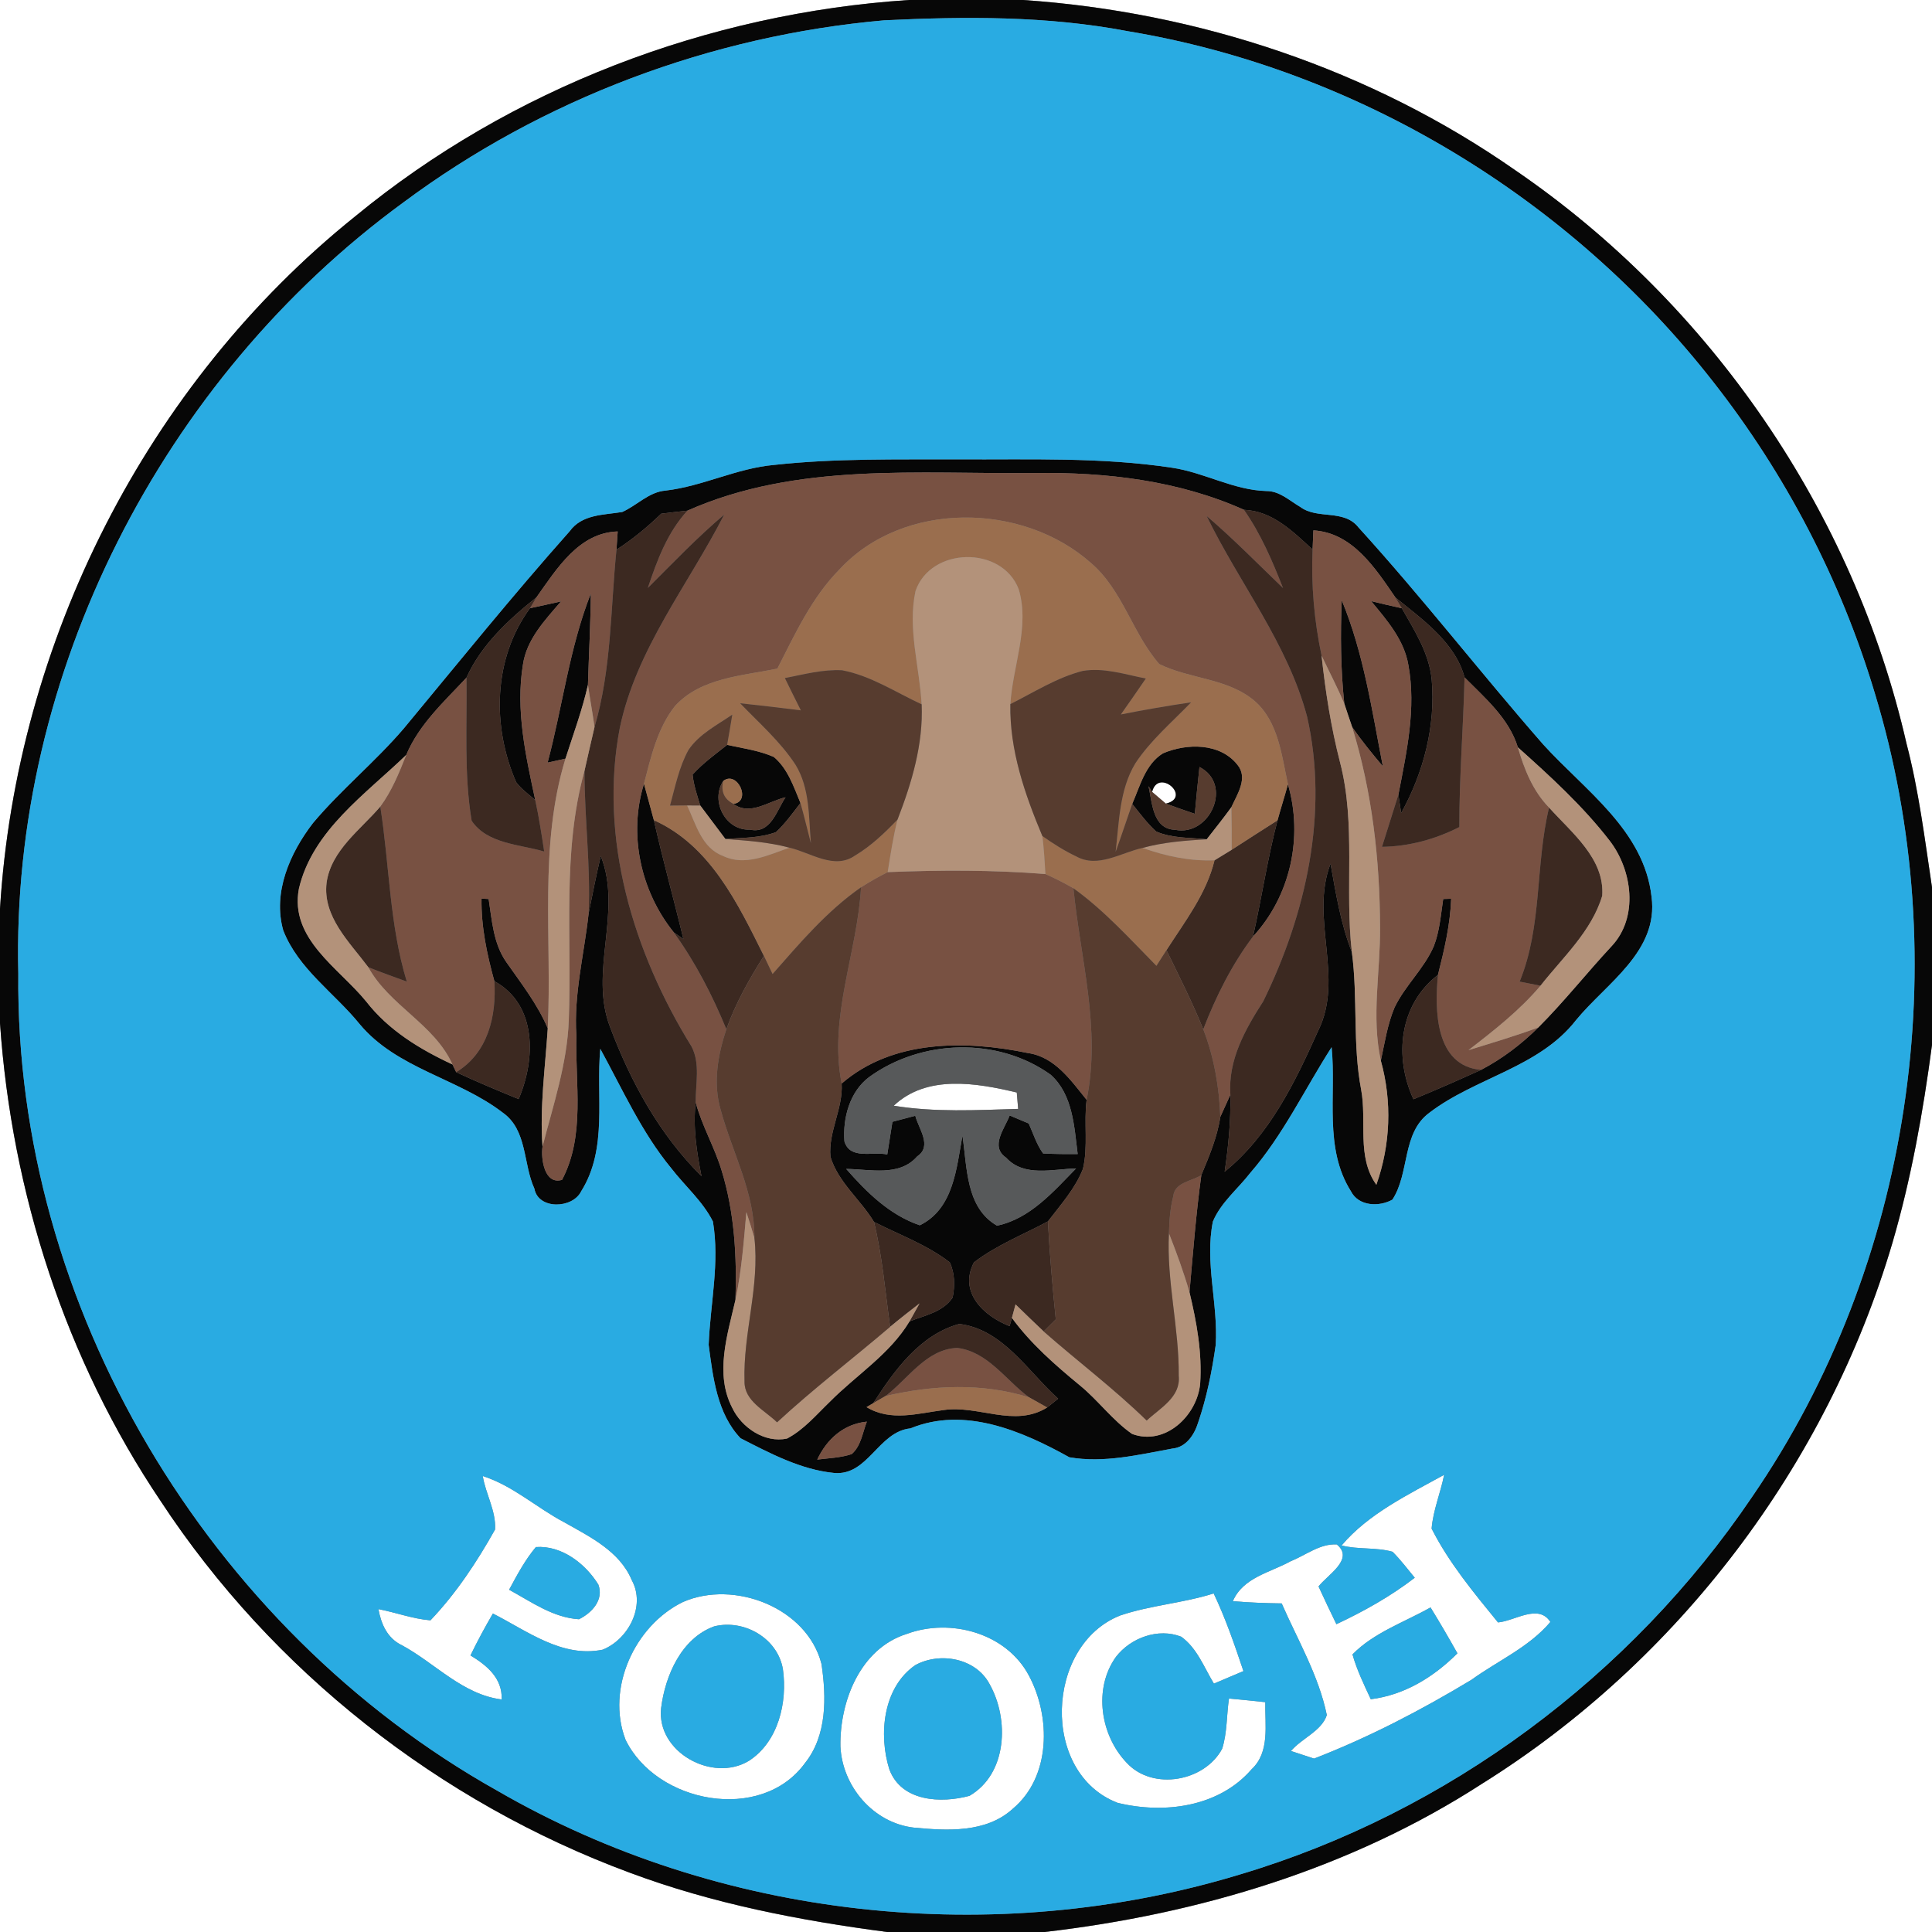 <?xml version="1.0" encoding="UTF-8" ?>
<!DOCTYPE svg PUBLIC "-//W3C//DTD SVG 1.1//EN" "http://www.w3.org/Graphics/SVG/1.1/DTD/svg11.dtd">
<svg width="250pt" height="250pt" viewBox="0 0 250 250" version="1.1" xmlns="http://www.w3.org/2000/svg">
<rect x="0" y="0" width="250" height="250" fill="#808080" stroke="none"/>
<g id="#ffffffff">
<path fill="#ffffff" opacity="1.00" d=" M 0.00 0.00 L 117.61 0.00 C 91.61 1.71 66.12 11.41 45.97 27.99 C 18.96 49.67 2.11 83.09 0.00 117.59 L 0.00 0.00 Z" />
<path fill="#ffffff" opacity="1.00" d=" M 132.41 0.00 L 250.00 0.00 L 250.00 114.81 C 249.06 108.58 248.30 102.31 246.70 96.21 C 239.88 66.31 221.35 39.30 196.05 22.01 C 177.39 8.98 155.06 1.55 132.41 0.00 Z" />
<path fill="#ffffff" opacity="1.00" d=" M 149.08 102.47 C 149.88 99.30 154.30 103.17 150.86 103.99 C 150.41 103.61 149.53 102.85 149.08 102.47 Z" />
<path fill="#ffffff" opacity="1.00" d=" M 0.00 132.40 C 1.51 154.32 8.49 175.97 20.79 194.24 C 35.21 216.20 56.88 233.22 81.50 242.33 C 92.20 246.33 103.48 248.51 114.79 250.00 L 0.00 250.00 L 0.00 132.40 Z" />
<path fill="#ffffff" opacity="1.00" d=" M 244.86 160.89 C 247.32 152.49 248.85 143.88 250.00 135.22 L 250.00 250.00 L 135.17 250.00 C 155.11 247.69 174.84 241.78 191.78 230.81 C 217.16 214.96 236.39 189.59 244.86 160.89 Z" />
<path fill="#ffffff" opacity="1.00" d=" M 115.65 143.08 C 119.94 139.02 126.36 140.13 131.57 141.37 C 131.61 141.90 131.70 142.96 131.75 143.49 C 126.38 143.65 120.98 143.95 115.65 143.08 Z" />
<path fill="#ffffff" opacity="1.00" d=" M 173.60 199.98 C 177.08 195.87 182.21 193.41 186.87 190.84 C 186.41 193.17 185.45 195.41 185.25 197.80 C 187.49 202.23 190.71 206.10 193.84 209.94 C 196.00 209.77 199.07 207.46 200.62 209.88 C 197.85 213.16 193.81 214.90 190.40 217.37 C 183.90 221.29 177.12 224.82 170.04 227.56 C 169.30 227.32 167.80 226.83 167.05 226.58 C 168.43 224.94 171.03 223.99 171.69 221.93 C 170.64 216.82 167.93 212.23 165.85 207.48 C 163.74 207.45 161.63 207.38 159.53 207.19 C 160.86 204.11 164.34 203.50 167.00 202.03 C 168.95 201.25 170.81 199.72 172.98 199.85 C 175.32 201.76 171.73 203.81 170.62 205.29 C 171.37 206.92 172.14 208.55 172.93 210.17 C 176.49 208.50 179.94 206.57 183.07 204.16 C 182.13 203.02 181.24 201.84 180.20 200.80 C 178.06 200.19 175.76 200.54 173.60 199.98 M 175.01 214.08 C 175.58 216.09 176.49 217.98 177.38 219.88 C 181.76 219.33 185.51 217.01 188.59 213.94 C 187.47 211.94 186.31 209.95 185.11 208.00 C 181.70 209.93 177.79 211.24 175.01 214.08 Z" />
<path fill="#ffffff" opacity="1.00" d=" M 62.47 191.00 C 66.38 192.25 69.43 195.10 73.01 196.98 C 76.34 198.87 80.19 200.72 81.75 204.47 C 83.59 207.81 81.31 212.14 77.98 213.47 C 72.72 214.55 68.20 211.03 63.78 208.79 C 62.75 210.56 61.77 212.37 60.88 214.21 C 63.03 215.52 65.01 217.15 64.92 219.91 C 59.87 219.28 56.33 215.24 52.04 212.91 C 50.14 212.02 49.32 210.18 48.97 208.22 C 51.22 208.65 53.40 209.48 55.70 209.67 C 59.02 206.19 61.72 202.10 64.06 197.92 C 64.21 195.54 62.84 193.32 62.47 191.00 M 69.34 200.19 C 67.94 201.86 66.91 203.80 65.88 205.71 C 68.74 207.28 71.57 209.32 74.92 209.53 C 76.58 208.71 78.16 207.03 77.43 205.05 C 75.76 202.33 72.67 199.95 69.34 200.19 Z" />
<path fill="#ffffff" opacity="1.00" d=" M 144.96 209.04 C 148.89 207.71 153.09 207.45 157.05 206.19 C 158.59 209.43 159.76 212.83 160.90 216.24 C 159.62 216.78 158.35 217.32 157.08 217.86 C 155.80 215.76 154.91 213.27 152.85 211.79 C 149.88 210.62 146.32 211.92 144.41 214.39 C 141.45 218.51 142.39 224.58 145.82 228.13 C 149.19 231.75 155.89 230.53 158.15 226.28 C 158.81 224.18 158.71 221.94 159.03 219.79 C 160.60 219.93 162.17 220.09 163.73 220.26 C 163.66 223.20 164.36 226.70 161.95 228.95 C 157.71 233.85 150.62 234.75 144.63 233.29 C 134.62 229.47 135.26 212.86 144.96 209.04 Z" />
<path fill="#ffffff" opacity="1.00" d=" M 88.37 207.30 C 94.99 204.40 104.43 208.02 106.30 215.31 C 106.94 219.61 107.03 224.56 104.16 228.15 C 98.49 235.94 84.92 233.34 80.94 225.11 C 78.41 218.49 82.11 210.35 88.37 207.30 M 92.42 210.45 C 88.18 211.98 86.08 216.81 85.55 221.01 C 84.91 226.72 92.20 230.71 96.91 227.85 C 100.72 225.39 101.91 220.27 101.31 216.01 C 100.64 211.98 96.28 209.49 92.42 210.45 Z" />
<path fill="#ffffff" opacity="1.00" d=" M 117.36 211.42 C 123.00 209.34 130.23 211.32 133.14 216.82 C 135.99 222.16 136.00 229.90 131.07 234.04 C 127.61 237.21 122.55 236.90 118.22 236.49 C 113.00 235.87 108.99 231.16 108.75 225.98 C 108.65 220.15 111.32 213.30 117.36 211.42 M 118.45 215.46 C 114.25 218.34 113.66 224.47 115.09 228.98 C 116.66 233.15 121.78 233.37 125.45 232.38 C 130.36 229.52 130.60 222.46 128.06 217.94 C 126.29 214.56 121.64 213.72 118.45 215.46 Z" />
</g>
<g id="#070707ff">
<path fill="#070707" opacity="1.00" d=" M 117.61 0.00 L 132.41 0.00 C 155.06 1.55 177.39 8.98 196.05 22.01 C 221.35 39.30 239.88 66.31 246.70 96.21 C 248.30 102.31 249.06 108.58 250.00 114.81 L 250.00 135.22 C 248.85 143.88 247.32 152.49 244.86 160.89 C 236.39 189.59 217.16 214.96 191.78 230.81 C 174.84 241.78 155.11 247.69 135.17 250.00 L 114.79 250.00 C 103.48 248.51 92.20 246.33 81.50 242.33 C 56.88 233.22 35.21 216.20 20.79 194.24 C 8.49 175.97 1.51 154.32 0.00 132.40 L 0.00 117.59 C 2.11 83.09 18.96 49.67 45.97 27.99 C 66.12 11.41 91.61 1.71 117.61 0.00 M 114.41 2.63 C 92.03 4.60 70.23 12.78 52.19 26.20 C 20.98 49.01 1.40 87.22 2.37 125.99 C 1.93 169.01 26.95 210.75 64.34 231.71 C 93.07 248.35 128.72 252.19 160.43 242.56 C 187.30 234.56 211.05 216.88 226.73 193.68 C 247.34 163.69 253.17 124.31 242.56 89.57 C 238.19 75.03 231.05 61.34 221.68 49.40 C 203.14 25.65 175.65 8.96 145.89 4.03 C 135.52 2.05 124.91 2.12 114.41 2.63 Z" />
<path fill="#070707" opacity="1.00" d=" M 86.13 63.48 C 90.94 62.92 95.34 60.58 100.18 60.16 C 108.09 59.29 116.06 59.47 124.00 59.44 C 133.22 59.49 142.49 59.14 151.64 60.52 C 155.82 61.13 159.59 63.42 163.87 63.54 C 165.59 63.53 166.86 64.79 168.26 65.60 C 170.48 67.26 173.90 65.84 175.78 68.24 C 184.05 77.33 191.59 87.07 199.68 96.32 C 205.06 102.26 212.74 107.42 213.71 116.04 C 214.65 123.11 207.86 127.23 203.95 131.99 C 199.17 138.15 190.93 139.42 184.96 143.99 C 181.38 146.62 182.44 151.75 180.18 155.23 C 178.46 156.20 175.80 156.10 174.81 154.15 C 171.28 148.56 172.93 141.72 172.31 135.51 C 168.82 140.95 166.04 146.88 161.77 151.79 C 160.16 153.87 157.99 155.59 156.95 158.06 C 155.87 163.38 157.65 168.72 157.31 174.06 C 156.83 177.47 156.14 180.87 155.02 184.14 C 154.54 185.66 153.48 187.28 151.73 187.44 C 147.35 188.24 142.84 189.35 138.37 188.57 C 132.24 185.16 124.79 181.96 117.82 184.83 C 113.65 185.25 112.33 191.00 107.93 190.60 C 103.62 190.18 99.63 188.05 95.83 186.11 C 92.79 182.94 92.25 178.19 91.70 174.02 C 91.91 168.71 93.15 163.38 92.25 158.06 C 90.92 155.42 88.63 153.47 86.85 151.16 C 83.02 146.51 80.55 140.97 77.68 135.72 C 77.10 141.86 78.68 148.63 75.20 154.16 C 74.09 156.42 69.64 156.55 69.15 153.81 C 67.67 150.58 68.25 146.22 65.05 143.97 C 59.27 139.53 51.34 138.29 46.54 132.52 C 43.26 128.47 38.60 125.39 36.65 120.39 C 35.26 115.46 37.53 110.36 40.50 106.50 C 44.15 102.16 48.58 98.56 52.26 94.25 C 59.35 85.70 66.33 77.05 73.71 68.75 C 75.31 66.53 78.11 66.65 80.52 66.25 C 82.43 65.40 83.95 63.66 86.13 63.48 M 88.95 66.08 C 87.82 66.20 86.69 66.33 85.57 66.47 C 83.78 68.19 81.86 69.79 79.77 71.13 C 79.81 70.54 79.89 69.36 79.93 68.77 C 74.90 68.92 72.03 73.62 69.42 77.29 C 65.83 80.15 62.26 83.46 60.36 87.69 C 57.49 90.77 54.23 93.72 52.57 97.68 C 47.31 102.77 40.44 107.47 38.68 114.99 C 37.45 121.51 43.85 125.24 47.39 129.60 C 50.28 133.32 54.34 135.79 58.55 137.74 L 59.03 138.74 C 61.69 139.98 64.40 141.11 67.11 142.22 C 69.31 137.09 69.53 130.03 63.97 126.96 C 63.01 123.47 62.25 119.92 62.31 116.28 C 62.54 116.29 63.00 116.31 63.23 116.33 C 63.66 119.11 63.84 122.11 65.52 124.50 C 67.45 127.26 69.55 129.94 70.88 133.07 C 70.55 138.16 69.83 143.25 70.20 148.37 C 69.97 149.98 70.47 153.36 72.73 152.67 C 75.76 146.93 74.41 140.19 74.58 133.99 C 74.23 128.65 75.60 123.44 76.17 118.18 C 76.67 115.70 77.16 113.22 77.74 110.76 C 80.60 118.00 76.14 125.77 78.97 132.97 C 81.63 140.04 85.37 146.84 90.77 152.19 C 90.15 149.04 89.65 145.85 90.02 142.64 C 90.83 145.68 92.46 148.43 93.37 151.44 C 95.04 156.85 95.36 162.57 95.17 168.20 C 94.13 172.72 92.46 177.78 94.76 182.19 C 95.98 184.75 98.96 186.76 101.84 186.15 C 104.03 185.00 105.63 183.07 107.38 181.39 C 110.81 177.92 115.13 175.25 117.69 170.99 C 119.64 170.21 122.04 169.78 123.27 167.90 C 123.58 166.39 123.56 164.76 122.90 163.35 C 119.95 161.07 116.39 159.79 113.09 158.11 C 111.35 155.22 108.46 152.99 107.46 149.69 C 107.16 146.45 109.11 143.45 108.91 140.21 C 115.50 134.51 124.92 134.59 133.00 136.26 C 136.49 136.75 138.56 139.79 140.61 142.32 C 140.23 145.28 140.83 148.33 140.13 151.26 C 139.12 153.82 137.25 155.89 135.60 158.05 C 132.39 159.77 128.94 161.12 126.03 163.35 C 124.01 167.20 127.28 170.29 130.64 171.60 L 130.94 170.54 C 133.40 173.89 136.54 176.64 139.74 179.27 C 142.12 181.22 143.95 183.78 146.49 185.55 C 150.77 187.14 154.90 183.19 155.30 179.06 C 155.57 175.08 154.85 171.08 153.92 167.22 C 154.37 162.16 154.76 157.10 155.45 152.06 C 156.47 149.62 157.51 147.15 157.91 144.52 C 158.23 143.81 158.88 142.38 159.21 141.66 C 159.27 145.00 158.96 148.32 158.47 151.62 C 164.24 146.94 167.57 140.07 170.54 133.44 C 174.01 126.54 169.45 118.83 172.17 111.76 C 172.86 115.62 173.49 119.53 174.93 123.20 C 175.72 129.11 175.01 135.11 176.13 140.99 C 176.90 145.09 175.52 149.69 178.10 153.31 C 179.93 148.15 180.15 142.53 178.68 137.25 C 179.18 134.94 179.53 132.57 180.45 130.38 C 181.81 127.53 184.27 125.36 185.53 122.45 C 186.29 120.50 186.44 118.38 186.75 116.33 C 187.00 116.32 187.52 116.30 187.78 116.30 C 187.66 119.65 186.89 122.91 186.07 126.15 C 181.06 130.00 180.36 136.76 182.90 142.24 C 185.84 141.04 188.75 139.75 191.65 138.44 C 194.39 137.01 196.87 135.12 199.06 132.95 C 202.39 129.62 205.32 125.90 208.53 122.45 C 212.06 118.71 211.23 112.57 208.26 108.75 C 204.81 104.29 200.60 100.45 196.41 96.70 C 195.26 92.96 192.17 90.33 189.51 87.65 C 188.31 83.14 184.04 80.14 180.57 77.32 C 177.97 73.53 175.02 68.93 169.95 68.63 C 169.92 69.25 169.88 70.49 169.85 71.11 C 167.30 68.78 164.66 66.12 160.97 65.97 C 152.52 62.18 143.16 61.09 133.99 61.21 C 118.91 61.37 103.13 59.78 88.95 66.08 M 112.44 139.39 C 109.94 141.29 109.04 144.68 109.27 147.70 C 110.01 150.12 112.95 148.96 114.81 149.39 C 115.03 147.98 115.25 146.56 115.48 145.16 C 116.22 144.96 117.70 144.57 118.44 144.38 C 118.86 146.05 120.68 148.30 118.69 149.63 C 116.36 152.31 112.57 151.28 109.50 151.26 C 112.14 154.28 115.13 157.23 119.02 158.55 C 123.40 156.42 123.77 151.15 124.54 146.95 C 125.16 151.00 124.94 156.25 129.01 158.60 C 133.30 157.71 136.31 154.19 139.24 151.20 C 136.23 151.26 132.52 152.36 130.19 149.80 C 128.06 148.35 130.01 146.04 130.65 144.34 C 131.27 144.60 132.50 145.12 133.12 145.38 C 133.70 146.68 134.13 148.09 134.98 149.26 C 136.47 149.33 137.96 149.35 139.45 149.33 C 139.00 145.77 138.83 141.64 135.96 139.07 C 129.10 134.15 119.21 134.46 112.44 139.39 M 113.00 181.57 L 112.13 182.08 C 115.27 183.98 118.75 182.89 122.10 182.46 C 126.62 181.79 131.26 184.77 135.50 182.13 C 135.86 181.84 136.57 181.27 136.92 180.99 C 133.01 177.46 129.76 172.00 124.13 171.32 C 119.04 172.71 115.72 177.35 113.00 181.57 M 105.75 188.87 C 107.24 188.68 108.77 188.64 110.21 188.16 C 111.43 187.10 111.61 185.38 112.17 183.96 C 109.17 184.26 106.99 186.22 105.75 188.87 Z" />
<path fill="#070707" opacity="1.00" d=" M 70.86 98.68 C 72.80 91.40 73.68 83.84 76.45 76.81 C 76.42 80.75 76.20 84.68 76.08 88.62 C 75.35 91.87 74.19 95.00 73.17 98.17 C 72.59 98.29 71.44 98.55 70.86 98.68 Z" />
<path fill="#070707" opacity="1.00" d=" M 68.58 78.70 C 69.92 78.42 71.26 78.12 72.60 77.82 C 70.53 80.23 68.15 82.71 67.67 85.99 C 66.70 91.88 68.03 97.79 69.26 103.53 C 68.41 102.79 67.47 102.12 66.79 101.22 C 63.64 93.99 63.81 85.20 68.58 78.70 Z" />
<path fill="#070707" opacity="1.00" d=" M 173.62 77.67 C 176.46 84.52 177.53 91.92 178.94 99.16 C 177.55 97.51 176.19 95.85 174.97 94.08 C 174.62 93.07 174.28 92.05 173.95 91.04 C 173.48 86.60 173.44 82.13 173.62 77.67 Z" />
<path fill="#070707" opacity="1.00" d=" M 177.43 77.79 C 178.75 78.11 180.07 78.42 181.40 78.71 C 183.04 81.60 184.93 84.53 185.26 87.92 C 185.79 93.93 184.21 99.97 181.31 105.21 C 181.22 104.62 181.04 103.43 180.95 102.84 C 182.01 97.33 183.28 91.65 182.24 86.04 C 181.69 82.79 179.46 80.24 177.43 77.79 Z" />
<path fill="#070707" opacity="1.00" d=" M 89.62 100.23 C 90.94 98.77 92.55 97.61 94.09 96.39 C 96.12 96.83 98.21 97.11 100.13 97.95 C 101.94 99.46 102.70 101.80 103.58 103.91 C 102.58 105.20 101.62 106.55 100.42 107.67 C 98.34 108.46 96.06 108.39 93.87 108.57 C 92.79 107.12 91.70 105.68 90.61 104.23 C 90.21 102.92 89.76 101.60 89.62 100.23 M 97.03 107.35 C 99.73 107.96 100.49 104.89 101.65 103.17 C 99.48 103.66 97.04 105.62 94.91 104.02 C 97.29 103.72 95.42 99.64 93.58 101.06 C 91.90 103.64 93.88 107.51 97.03 107.35 Z" />
<path fill="#070707" opacity="1.00" d=" M 150.49 97.48 C 153.57 96.16 157.87 96.11 160.12 98.96 C 161.55 100.67 160.08 102.80 159.34 104.45 C 158.31 105.87 157.22 107.23 156.15 108.60 C 153.96 108.38 151.66 108.48 149.61 107.60 C 148.44 106.53 147.49 105.25 146.51 104.02 C 147.52 101.72 148.21 98.88 150.49 97.48 M 155.21 99.25 C 154.99 101.27 154.79 103.29 154.61 105.31 C 153.35 104.88 152.10 104.45 150.86 103.99 C 154.30 103.17 149.88 99.30 149.08 102.47 L 148.62 101.73 C 149.09 103.82 149.15 107.29 152.04 107.37 C 156.55 108.31 159.61 101.51 155.21 99.25 Z" />
<path fill="#070707" opacity="1.00" d=" M 87.19 120.65 C 82.90 115.34 81.29 107.97 83.33 101.42 C 83.74 102.99 84.20 104.55 84.61 106.13 C 85.77 111.29 87.20 116.38 88.43 121.52 C 88.12 121.30 87.50 120.86 87.19 120.65 Z" />
<path fill="#070707" opacity="1.00" d=" M 166.66 101.49 C 168.65 108.32 166.99 115.94 162.14 121.18 C 163.27 116.18 164.01 111.11 165.31 106.15 C 165.74 104.59 166.23 103.05 166.66 101.49 Z" />
</g>
<g id="#29abe2ff">
<path fill="#29abe2" opacity="1.00" d=" M 114.41 2.63 C 124.91 2.12 135.52 2.05 145.89 4.03 C 175.65 8.96 203.14 25.65 221.68 49.40 C 231.05 61.34 238.19 75.03 242.56 89.57 C 253.17 124.31 247.34 163.69 226.73 193.68 C 211.05 216.88 187.30 234.56 160.43 242.56 C 128.72 252.19 93.07 248.35 64.34 231.71 C 26.95 210.75 1.93 169.01 2.37 125.99 C 1.40 87.22 20.98 49.01 52.19 26.20 C 70.23 12.78 92.03 4.60 114.41 2.63 M 86.13 63.48 C 83.95 63.66 82.43 65.40 80.52 66.25 C 78.11 66.65 75.31 66.53 73.71 68.75 C 66.33 77.05 59.35 85.70 52.26 94.25 C 48.58 98.56 44.15 102.16 40.50 106.50 C 37.53 110.36 35.26 115.46 36.65 120.39 C 38.60 125.39 43.26 128.47 46.54 132.52 C 51.34 138.29 59.27 139.53 65.05 143.97 C 68.25 146.22 67.67 150.58 69.15 153.81 C 69.64 156.55 74.09 156.42 75.20 154.16 C 78.68 148.63 77.10 141.86 77.68 135.72 C 80.55 140.97 83.02 146.51 86.85 151.16 C 88.63 153.47 90.92 155.42 92.25 158.06 C 93.15 163.38 91.91 168.71 91.70 174.02 C 92.25 178.19 92.79 182.94 95.83 186.11 C 99.63 188.05 103.62 190.18 107.93 190.60 C 112.33 191.00 113.65 185.25 117.82 184.83 C 124.79 181.96 132.24 185.16 138.37 188.57 C 142.84 189.35 147.35 188.24 151.73 187.44 C 153.48 187.28 154.54 185.66 155.02 184.14 C 156.14 180.87 156.83 177.47 157.31 174.06 C 157.65 168.72 155.87 163.38 156.95 158.06 C 157.99 155.59 160.16 153.87 161.77 151.79 C 166.04 146.88 168.82 140.95 172.31 135.51 C 172.93 141.72 171.28 148.56 174.81 154.15 C 175.80 156.10 178.46 156.20 180.18 155.23 C 182.44 151.75 181.38 146.62 184.96 143.99 C 190.93 139.42 199.17 138.15 203.95 131.99 C 207.86 127.23 214.65 123.11 213.71 116.04 C 212.74 107.42 205.06 102.26 199.68 96.32 C 191.59 87.07 184.05 77.33 175.78 68.24 C 173.90 65.84 170.48 67.26 168.26 65.60 C 166.86 64.79 165.59 63.53 163.87 63.54 C 159.59 63.42 155.82 61.13 151.64 60.52 C 142.49 59.14 133.22 59.49 124.00 59.44 C 116.06 59.47 108.09 59.29 100.18 60.16 C 95.34 60.58 90.94 62.92 86.13 63.48 M 173.60 199.98 C 175.76 200.54 178.06 200.19 180.20 200.80 C 181.24 201.84 182.13 203.02 183.07 204.16 C 179.94 206.57 176.49 208.50 172.93 210.17 C 172.14 208.55 171.37 206.92 170.62 205.29 C 171.73 203.81 175.32 201.76 172.98 199.85 C 170.81 199.72 168.95 201.25 167.00 202.03 C 164.34 203.50 160.86 204.11 159.53 207.19 C 161.63 207.38 163.74 207.45 165.85 207.48 C 167.93 212.23 170.64 216.82 171.69 221.93 C 171.03 223.99 168.43 224.94 167.05 226.58 C 167.80 226.83 169.30 227.32 170.04 227.56 C 177.12 224.82 183.90 221.29 190.40 217.37 C 193.81 214.90 197.85 213.16 200.62 209.88 C 199.07 207.46 196.00 209.77 193.84 209.94 C 190.71 206.10 187.49 202.23 185.25 197.80 C 185.45 195.41 186.41 193.17 186.87 190.84 C 182.21 193.41 177.08 195.87 173.60 199.98 M 62.47 191.00 C 62.84 193.32 64.21 195.54 64.06 197.92 C 61.72 202.10 59.02 206.19 55.70 209.67 C 53.40 209.48 51.22 208.65 48.97 208.22 C 49.32 210.18 50.14 212.02 52.04 212.91 C 56.33 215.24 59.87 219.28 64.92 219.91 C 65.01 217.15 63.03 215.52 60.88 214.21 C 61.77 212.37 62.75 210.56 63.78 208.79 C 68.20 211.03 72.72 214.55 77.98 213.47 C 81.31 212.14 83.59 207.81 81.75 204.47 C 80.19 200.72 76.34 198.87 73.01 196.98 C 69.43 195.10 66.38 192.25 62.47 191.00 M 144.96 209.04 C 135.26 212.86 134.62 229.47 144.63 233.29 C 150.62 234.75 157.71 233.85 161.95 228.95 C 164.36 226.70 163.66 223.20 163.73 220.26 C 162.17 220.09 160.60 219.93 159.03 219.79 C 158.71 221.94 158.81 224.18 158.15 226.28 C 155.89 230.53 149.19 231.75 145.82 228.13 C 142.39 224.58 141.45 218.51 144.41 214.39 C 146.32 211.92 149.88 210.62 152.85 211.79 C 154.91 213.27 155.80 215.76 157.08 217.86 C 158.35 217.32 159.62 216.78 160.90 216.24 C 159.76 212.83 158.59 209.43 157.05 206.19 C 153.09 207.45 148.89 207.71 144.96 209.04 M 88.37 207.30 C 82.11 210.35 78.41 218.49 80.94 225.11 C 84.92 233.34 98.49 235.94 104.16 228.15 C 107.03 224.56 106.94 219.61 106.30 215.31 C 104.43 208.02 94.99 204.40 88.37 207.30 M 117.36 211.42 C 111.32 213.30 108.65 220.15 108.75 225.98 C 108.99 231.16 113.00 235.87 118.22 236.49 C 122.55 236.90 127.61 237.21 131.07 234.04 C 136.00 229.90 135.99 222.16 133.14 216.82 C 130.23 211.32 123.00 209.34 117.36 211.42 Z" />
<path fill="#29abe2" opacity="1.00" d=" M 69.34 200.19 C 72.67 199.95 75.76 202.33 77.43 205.05 C 78.16 207.03 76.58 208.71 74.92 209.53 C 71.57 209.32 68.74 207.28 65.88 205.71 C 66.91 203.80 67.94 201.86 69.34 200.19 Z" />
<path fill="#29abe2" opacity="1.00" d=" M 175.01 214.08 C 177.79 211.24 181.70 209.93 185.11 208.00 C 186.31 209.95 187.47 211.94 188.59 213.94 C 185.51 217.01 181.76 219.33 177.38 219.88 C 176.49 217.98 175.58 216.09 175.01 214.08 Z" />
<path fill="#29abe2" opacity="1.00" d=" M 92.42 210.45 C 96.28 209.49 100.64 211.98 101.31 216.01 C 101.91 220.27 100.72 225.39 96.91 227.85 C 92.20 230.71 84.91 226.72 85.55 221.01 C 86.08 216.81 88.18 211.98 92.42 210.45 Z" />
<path fill="#29abe2" opacity="1.00" d=" M 118.45 215.46 C 121.64 213.72 126.29 214.56 128.06 217.94 C 130.60 222.46 130.36 229.52 125.45 232.38 C 121.78 233.37 116.66 233.15 115.09 228.98 C 113.66 224.47 114.25 218.34 118.45 215.46 Z" />
</g>
<g id="#785142ff">
<path fill="#785142" opacity="1.00" d=" M 88.95 66.08 C 103.13 59.78 118.91 61.37 133.99 61.21 C 143.16 61.09 152.52 62.18 160.97 65.97 C 163.14 69.07 164.64 72.57 166.02 76.09 C 162.75 72.95 159.59 69.71 156.14 66.77 C 160.37 75.48 166.62 83.26 169.14 92.74 C 171.96 105.20 168.99 118.27 163.47 129.56 C 161.12 133.22 158.90 137.14 159.21 141.66 C 158.88 142.38 158.23 143.81 157.91 144.52 C 157.76 140.66 157.10 136.80 155.70 133.19 C 157.34 128.94 159.39 124.83 162.14 121.18 C 166.99 115.94 168.65 108.32 166.66 101.49 C 165.84 97.73 165.42 93.37 162.33 90.69 C 158.85 87.74 153.96 87.88 150.01 85.93 C 146.53 81.95 145.28 76.37 141.17 72.85 C 132.32 64.99 116.90 64.76 108.65 73.66 C 105.05 77.30 102.89 82.02 100.59 86.52 C 96.03 87.46 90.71 87.69 87.35 91.35 C 85.07 94.23 84.24 97.93 83.33 101.42 C 81.29 107.97 82.90 115.34 87.19 120.65 C 89.98 124.52 92.18 128.77 93.99 133.18 C 92.89 136.52 92.24 140.14 93.25 143.59 C 94.74 149.11 97.67 154.31 97.62 160.19 C 97.30 159.06 96.94 157.96 96.58 156.85 C 96.25 160.64 95.96 164.46 95.17 168.20 C 95.36 162.57 95.04 156.85 93.37 151.44 C 92.46 148.43 90.83 145.68 90.02 142.64 C 90.00 140.25 90.64 137.66 89.49 135.43 C 81.96 123.28 77.45 108.46 80.21 94.15 C 82.35 83.97 89.06 75.68 93.71 66.59 C 90.22 69.54 87.07 72.85 83.83 76.08 C 85.02 72.52 86.36 68.89 88.95 66.08 Z" />
<path fill="#785142" opacity="1.00" d=" M 69.42 77.29 C 72.03 73.62 74.90 68.92 79.93 68.77 C 79.89 69.36 79.81 70.54 79.77 71.13 C 79.00 78.80 79.13 86.63 76.93 94.08 C 76.68 92.26 76.34 90.45 76.08 88.62 C 76.20 84.68 76.42 80.75 76.45 76.81 C 73.68 83.84 72.80 91.40 70.86 98.68 C 71.44 98.55 72.59 98.29 73.17 98.17 C 69.71 109.47 71.44 121.45 70.88 133.07 C 69.55 129.94 67.45 127.26 65.52 124.50 C 63.84 122.11 63.66 119.11 63.23 116.33 C 63.00 116.31 62.54 116.29 62.31 116.28 C 62.25 119.92 63.01 123.47 63.97 126.96 C 64.26 131.47 63.15 136.25 59.03 138.74 L 58.55 137.74 C 56.22 132.54 50.41 130.15 47.66 125.16 C 49.31 125.82 50.98 126.41 52.64 127.02 C 50.39 119.66 50.40 111.92 49.21 104.37 C 50.70 102.35 51.65 100.00 52.57 97.68 C 54.23 93.72 57.49 90.77 60.36 87.69 C 60.45 93.85 60.02 100.12 61.03 106.20 C 63.04 109.21 67.25 109.25 70.42 110.19 C 70.08 107.96 69.74 105.73 69.26 103.53 C 68.03 97.79 66.70 91.88 67.67 85.99 C 68.15 82.71 70.53 80.23 72.60 77.82 C 71.26 78.12 69.92 78.42 68.58 78.70 C 68.79 78.35 69.21 77.65 69.42 77.29 Z" />
<path fill="#785142" opacity="1.00" d=" M 169.95 68.63 C 175.02 68.93 177.97 73.53 180.57 77.32 C 180.78 77.66 181.19 78.36 181.40 78.71 C 180.07 78.42 178.75 78.11 177.43 77.79 C 179.46 80.24 181.69 82.79 182.24 86.04 C 183.28 91.65 182.01 97.33 180.95 102.84 C 180.26 105.09 179.52 107.33 178.83 109.58 C 182.33 109.53 185.72 108.60 188.84 107.02 C 188.82 100.56 189.36 94.11 189.51 87.65 C 192.17 90.33 195.26 92.96 196.41 96.70 C 197.23 99.53 198.35 102.35 200.45 104.50 C 198.65 111.93 199.59 119.83 196.64 127.02 C 197.32 127.15 198.66 127.42 199.34 127.55 C 196.64 130.75 193.32 133.34 190.02 135.89 C 193.05 134.95 196.09 134.06 199.06 132.95 C 196.87 135.12 194.39 137.01 191.65 138.44 C 185.67 137.93 185.64 130.66 186.07 126.15 C 186.89 122.91 187.66 119.65 187.78 116.30 C 187.52 116.30 187.00 116.32 186.75 116.33 C 186.44 118.38 186.29 120.50 185.53 122.45 C 184.27 125.36 181.81 127.53 180.45 130.38 C 179.53 132.57 179.18 134.94 178.68 137.25 C 177.43 131.55 178.63 125.73 178.58 119.98 C 178.55 111.24 177.55 102.46 174.97 94.08 C 176.19 95.85 177.55 97.51 178.94 99.16 C 177.53 91.92 176.46 84.52 173.62 77.67 C 173.44 82.13 173.48 86.60 173.95 91.04 C 173.05 88.93 171.99 86.90 171.01 84.83 C 170.06 80.33 169.65 75.72 169.85 71.11 C 169.88 70.49 169.92 69.25 169.95 68.63 Z" />
<path fill="#785142" opacity="1.00" d=" M 73.60 132.01 C 74.02 121.26 72.72 110.28 75.63 99.76 C 75.63 105.90 76.44 112.03 76.17 118.18 C 75.60 123.44 74.23 128.65 74.58 133.99 C 74.41 140.19 75.76 146.93 72.73 152.67 C 70.47 153.36 69.97 149.98 70.20 148.37 C 71.59 142.98 73.40 137.63 73.60 132.01 Z" />
<path fill="#785142" opacity="1.00" d=" M 114.87 112.85 C 121.66 112.58 128.49 112.56 135.27 113.10 C 136.51 113.64 137.72 114.26 138.90 114.94 C 139.80 124.05 142.49 133.13 140.61 142.32 C 138.56 139.79 136.49 136.75 133.00 136.26 C 124.92 134.59 115.50 134.51 108.91 140.21 C 107.20 131.59 110.93 123.34 111.42 114.81 C 112.53 114.10 113.69 113.44 114.87 112.85 Z" />
<path fill="#785142" opacity="1.00" d=" M 151.82 154.79 C 152.01 152.97 154.19 152.87 155.45 152.06 C 154.76 157.10 154.37 162.16 153.92 167.22 C 153.17 164.63 152.25 162.10 151.26 159.60 C 151.31 157.98 151.41 156.36 151.82 154.79 Z" />
<path fill="#785142" opacity="1.00" d=" M 114.58 180.65 C 117.51 178.43 119.86 174.57 123.86 174.42 C 127.81 174.89 130.16 178.60 133.15 180.81 C 127.11 178.93 120.68 179.22 114.58 180.65 Z" />
<path fill="#785142" opacity="1.00" d=" M 105.75 188.87 C 106.99 186.22 109.17 184.26 112.17 183.96 C 111.61 185.38 111.43 187.10 110.21 188.16 C 108.77 188.64 107.24 188.68 105.75 188.87 Z" />
</g>
<g id="#3c2921ff">
<path fill="#3c2921" opacity="1.00" d=" M 85.57 66.47 C 86.69 66.33 87.82 66.20 88.95 66.08 C 86.36 68.89 85.02 72.52 83.83 76.08 C 87.07 72.85 90.22 69.54 93.71 66.59 C 89.06 75.68 82.35 83.97 80.21 94.15 C 77.45 108.46 81.96 123.28 89.49 135.43 C 90.64 137.66 90.00 140.25 90.02 142.64 C 89.65 145.85 90.15 149.04 90.77 152.19 C 85.37 146.84 81.63 140.04 78.97 132.97 C 76.14 125.77 80.60 118.00 77.74 110.76 C 77.16 113.22 76.67 115.70 76.17 118.18 C 76.44 112.03 75.63 105.90 75.63 99.76 C 76.04 97.86 76.50 95.98 76.93 94.08 C 79.13 86.63 79.00 78.80 79.77 71.13 C 81.86 69.79 83.78 68.19 85.57 66.47 Z" />
<path fill="#3c2921" opacity="1.00" d=" M 160.97 65.97 C 164.66 66.12 167.30 68.78 169.85 71.11 C 169.65 75.72 170.06 80.33 171.01 84.83 C 171.51 89.48 172.23 94.10 173.40 98.64 C 175.49 106.67 173.99 115.04 174.93 123.20 C 173.49 119.53 172.86 115.62 172.17 111.76 C 169.45 118.83 174.01 126.54 170.54 133.44 C 167.57 140.07 164.24 146.94 158.47 151.62 C 158.96 148.32 159.27 145.00 159.21 141.66 C 158.90 137.14 161.12 133.22 163.47 129.56 C 168.99 118.27 171.96 105.20 169.14 92.74 C 166.62 83.26 160.37 75.48 156.14 66.77 C 159.59 69.71 162.75 72.95 166.02 76.09 C 164.64 72.57 163.14 69.07 160.97 65.97 Z" />
<path fill="#3c2921" opacity="1.00" d=" M 60.36 87.69 C 62.26 83.46 65.83 80.15 69.42 77.29 C 69.21 77.65 68.79 78.35 68.58 78.70 C 63.81 85.20 63.64 93.99 66.79 101.22 C 67.47 102.12 68.41 102.79 69.26 103.53 C 69.74 105.73 70.08 107.96 70.42 110.19 C 67.25 109.25 63.04 109.21 61.03 106.20 C 60.02 100.12 60.45 93.85 60.36 87.69 Z" />
<path fill="#3c2921" opacity="1.00" d=" M 180.57 77.32 C 184.04 80.14 188.31 83.14 189.51 87.65 C 189.36 94.11 188.82 100.56 188.84 107.02 C 185.72 108.60 182.33 109.53 178.83 109.58 C 179.52 107.33 180.26 105.09 180.95 102.84 C 181.04 103.43 181.22 104.62 181.31 105.21 C 184.21 99.97 185.79 93.93 185.26 87.92 C 184.93 84.53 183.04 81.60 181.40 78.71 C 181.19 78.36 180.78 77.66 180.57 77.32 Z" />
<path fill="#3c2921" opacity="1.00" d=" M 42.26 114.21 C 42.86 110.02 46.63 107.39 49.21 104.37 C 50.40 111.92 50.39 119.66 52.64 127.02 C 50.98 126.41 49.31 125.82 47.66 125.16 C 45.25 121.93 41.72 118.62 42.26 114.21 Z" />
<path fill="#3c2921" opacity="1.00" d=" M 196.64 127.02 C 199.59 119.83 198.65 111.93 200.45 104.50 C 203.36 107.75 207.66 111.09 207.33 115.91 C 205.95 120.52 202.23 123.87 199.34 127.55 C 198.66 127.42 197.32 127.15 196.64 127.02 Z" />
<path fill="#3c2921" opacity="1.00" d=" M 84.61 106.13 C 91.91 109.41 95.48 116.92 98.85 123.69 C 96.95 126.70 95.19 129.82 93.99 133.18 C 92.18 128.77 89.98 124.52 87.19 120.65 C 87.50 120.86 88.12 121.30 88.43 121.52 C 87.20 116.38 85.77 111.29 84.61 106.13 Z" />
<path fill="#3c2921" opacity="1.00" d=" M 159.38 109.96 C 161.36 108.69 163.32 107.40 165.31 106.15 C 164.01 111.11 163.27 116.18 162.14 121.18 C 159.39 124.83 157.34 128.94 155.70 133.19 C 154.29 129.69 152.58 126.34 150.94 122.95 C 153.31 119.25 156.10 115.68 157.16 111.32 C 157.71 110.98 158.83 110.30 159.38 109.96 Z" />
<path fill="#3c2921" opacity="1.00" d=" M 182.90 142.24 C 180.36 136.76 181.06 130.00 186.07 126.15 C 185.64 130.66 185.67 137.93 191.65 138.44 C 188.75 139.75 185.84 141.04 182.90 142.24 Z" />
<path fill="#3c2921" opacity="1.00" d=" M 63.97 126.96 C 69.53 130.03 69.31 137.09 67.11 142.22 C 64.40 141.11 61.69 139.98 59.03 138.74 C 63.15 136.25 64.26 131.47 63.97 126.96 Z" />
<path fill="#3c2921" opacity="1.00" d=" M 113.09 158.11 C 116.39 159.79 119.95 161.07 122.90 163.35 C 123.56 164.76 123.58 166.39 123.27 167.90 C 122.04 169.78 119.64 170.21 117.69 170.99 C 118.01 170.41 118.66 169.24 118.99 168.66 C 117.71 169.65 116.43 170.65 115.18 171.69 C 114.55 167.15 114.18 162.57 113.09 158.11 Z" />
<path fill="#3c2921" opacity="1.00" d=" M 126.03 163.35 C 128.94 161.12 132.39 159.77 135.60 158.05 C 135.83 162.28 136.19 166.51 136.62 170.73 C 136.23 171.12 135.44 171.90 135.05 172.29 C 133.82 171.14 132.62 169.96 131.41 168.79 C 131.29 169.23 131.05 170.10 130.94 170.54 L 130.64 171.60 C 127.28 170.29 124.01 167.20 126.03 163.35 Z" />
<path fill="#3c2921" opacity="1.00" d=" M 113.00 181.57 C 115.72 177.35 119.04 172.71 124.13 171.32 C 129.76 172.00 133.01 177.46 136.92 180.99 C 136.57 181.27 135.86 181.84 135.50 182.13 C 134.92 181.80 133.74 181.14 133.15 180.81 C 130.16 178.60 127.81 174.89 123.86 174.42 C 119.86 174.57 117.51 178.43 114.58 180.65 C 114.19 180.88 113.39 181.34 113.00 181.57 Z" />
</g>
<g id="#9a6e4eff">
<path fill="#9a6e4e" opacity="1.00" d=" M 108.65 73.66 C 116.90 64.76 132.32 64.99 141.17 72.85 C 145.28 76.37 146.53 81.95 150.01 85.93 C 153.96 87.88 158.85 87.74 162.33 90.69 C 165.42 93.37 165.84 97.73 166.66 101.49 C 166.23 103.05 165.74 104.59 165.31 106.15 C 163.32 107.40 161.36 108.69 159.38 109.96 C 159.39 108.12 159.38 106.29 159.34 104.45 C 160.08 102.80 161.55 100.67 160.12 98.96 C 157.87 96.11 153.57 96.16 150.49 97.48 C 148.21 98.88 147.52 101.72 146.51 104.02 C 145.78 106.09 145.11 108.17 144.36 110.23 C 144.82 106.37 144.84 102.21 146.91 98.78 C 148.89 95.78 151.66 93.45 154.13 90.88 C 151.09 91.33 148.06 91.85 145.04 92.45 C 146.13 90.91 147.20 89.36 148.27 87.80 C 145.59 87.28 142.85 86.35 140.09 86.82 C 136.74 87.68 133.80 89.58 130.74 91.11 C 131.04 86.19 133.28 81.14 131.82 76.25 C 129.67 70.58 120.44 70.75 118.47 76.47 C 117.42 81.33 118.99 86.27 119.26 91.14 C 115.88 89.57 112.68 87.44 108.97 86.73 C 106.46 86.60 104.01 87.27 101.56 87.74 C 102.24 89.14 102.93 90.53 103.63 91.92 C 101.01 91.59 98.39 91.28 95.77 91.00 C 98.24 93.57 100.97 95.95 102.94 98.96 C 104.80 101.99 104.64 105.69 104.93 109.11 C 104.48 107.38 104.07 105.64 103.58 103.91 C 102.70 101.80 101.94 99.46 100.13 97.95 C 98.21 97.11 96.12 96.83 94.09 96.39 C 94.32 95.09 94.55 93.78 94.76 92.47 C 92.77 93.84 90.48 94.98 89.09 97.04 C 87.86 99.27 87.37 101.81 86.70 104.24 C 87.25 104.24 88.36 104.23 88.91 104.22 C 90.04 106.60 90.79 109.71 93.52 110.74 C 96.38 112.15 99.42 110.63 102.15 109.69 C 104.89 110.32 107.96 112.60 110.65 110.70 C 112.72 109.47 114.48 107.78 116.14 106.05 C 115.58 108.29 115.23 110.57 114.87 112.85 C 113.69 113.44 112.53 114.10 111.42 114.81 C 107.00 117.89 103.50 122.03 99.97 126.04 C 99.69 125.45 99.13 124.28 98.85 123.69 C 95.48 116.92 91.91 109.41 84.61 106.13 C 84.20 104.55 83.74 102.99 83.33 101.42 C 84.24 97.93 85.07 94.23 87.35 91.35 C 90.71 87.69 96.03 87.46 100.59 86.52 C 102.89 82.02 105.05 77.30 108.65 73.66 Z" />
<path fill="#9a6e4e" opacity="1.00" d=" M 93.58 101.06 C 95.42 99.64 97.29 103.72 94.91 104.02 C 93.71 103.42 93.27 102.43 93.58 101.06 Z" />
<path fill="#9a6e4e" opacity="1.00" d=" M 134.88 108.18 C 136.27 109.16 137.72 110.09 139.27 110.82 C 142.07 112.38 145.06 110.33 147.85 109.72 C 150.83 110.78 153.97 111.45 157.16 111.32 C 156.10 115.68 153.31 119.25 150.94 122.95 C 150.61 123.46 149.96 124.48 149.64 124.98 C 146.20 121.49 142.89 117.81 138.90 114.94 C 137.72 114.26 136.51 113.64 135.27 113.10 C 135.18 111.45 135.08 109.81 134.88 108.18 Z" />
<path fill="#9a6e4e" opacity="1.00" d=" M 114.58 180.65 C 120.68 179.22 127.11 178.93 133.15 180.81 C 133.74 181.14 134.92 181.80 135.50 182.13 C 131.26 184.77 126.62 181.79 122.10 182.46 C 118.75 182.89 115.27 183.98 112.13 182.08 L 113.00 181.57 C 113.39 181.34 114.19 180.88 114.58 180.65 Z" />
</g>
<g id="#b3927aff">
<path fill="#b3927a" opacity="1.00" d=" M 118.47 76.47 C 120.44 70.75 129.67 70.58 131.82 76.25 C 133.28 81.14 131.04 86.19 130.74 91.11 C 130.63 97.07 132.61 102.76 134.88 108.18 C 135.08 109.81 135.18 111.45 135.27 113.10 C 128.49 112.56 121.66 112.58 114.87 112.85 C 115.23 110.57 115.58 108.29 116.14 106.05 C 117.98 101.30 119.48 96.30 119.26 91.14 C 118.99 86.27 117.42 81.33 118.47 76.47 Z" />
<path fill="#b3927a" opacity="1.00" d=" M 171.01 84.83 C 171.99 86.90 173.05 88.93 173.95 91.04 C 174.28 92.05 174.62 93.07 174.97 94.08 C 177.55 102.46 178.55 111.24 178.58 119.98 C 178.63 125.73 177.43 131.55 178.68 137.25 C 180.15 142.53 179.93 148.15 178.10 153.31 C 175.52 149.69 176.90 145.09 176.13 140.99 C 175.01 135.11 175.72 129.11 174.93 123.20 C 173.99 115.04 175.49 106.67 173.40 98.64 C 172.23 94.10 171.51 89.48 171.01 84.83 Z" />
<path fill="#b3927a" opacity="1.00" d=" M 76.08 88.62 C 76.34 90.45 76.68 92.26 76.93 94.08 C 76.50 95.98 76.04 97.86 75.63 99.76 C 72.72 110.28 74.02 121.26 73.60 132.01 C 73.40 137.63 71.59 142.98 70.20 148.37 C 69.83 143.25 70.55 138.16 70.88 133.07 C 71.44 121.45 69.71 109.47 73.17 98.17 C 74.19 95.00 75.35 91.87 76.08 88.62 Z" />
<path fill="#b3927a" opacity="1.00" d=" M 200.45 104.50 C 198.35 102.35 197.23 99.53 196.41 96.70 C 200.60 100.45 204.81 104.29 208.26 108.75 C 211.23 112.57 212.06 118.71 208.53 122.45 C 205.32 125.90 202.39 129.62 199.06 132.95 C 196.09 134.06 193.05 134.95 190.02 135.89 C 193.32 133.34 196.64 130.75 199.34 127.55 C 202.23 123.87 205.95 120.52 207.33 115.91 C 207.66 111.09 203.36 107.75 200.45 104.50 Z" />
<path fill="#b3927a" opacity="1.00" d=" M 38.68 114.99 C 40.44 107.47 47.31 102.77 52.57 97.68 C 51.65 100.00 50.70 102.35 49.21 104.37 C 46.63 107.39 42.86 110.02 42.26 114.21 C 41.72 118.62 45.25 121.93 47.66 125.16 C 50.41 130.15 56.22 132.54 58.55 137.74 C 54.34 135.79 50.28 133.32 47.39 129.60 C 43.85 125.24 37.45 121.51 38.68 114.99 Z" />
<path fill="#b3927a" opacity="1.00" d=" M 88.91 104.22 C 89.34 104.22 90.19 104.23 90.61 104.23 C 91.70 105.68 92.79 107.12 93.87 108.57 C 96.65 108.77 99.45 108.96 102.15 109.69 C 99.42 110.63 96.38 112.15 93.52 110.74 C 90.79 109.71 90.04 106.60 88.91 104.22 Z" />
<path fill="#b3927a" opacity="1.00" d=" M 159.34 104.45 C 159.38 106.29 159.39 108.12 159.38 109.96 C 158.83 110.30 157.71 110.98 157.16 111.32 C 153.97 111.45 150.83 110.78 147.85 109.72 C 150.55 108.97 153.36 108.77 156.15 108.60 C 157.22 107.23 158.31 105.87 159.34 104.45 Z" />
<path fill="#b3927a" opacity="1.00" d=" M 96.58 156.85 C 96.94 157.96 97.30 159.06 97.62 160.19 C 98.33 166.44 96.14 172.54 96.34 178.76 C 96.30 181.31 98.98 182.50 100.55 184.05 C 105.24 179.71 110.33 175.83 115.18 171.69 C 116.43 170.65 117.71 169.65 118.99 168.66 C 118.66 169.24 118.01 170.41 117.69 170.99 C 115.13 175.25 110.81 177.92 107.38 181.39 C 105.63 183.07 104.03 185.00 101.84 186.15 C 98.96 186.76 95.98 184.75 94.76 182.19 C 92.46 177.78 94.13 172.72 95.17 168.20 C 95.96 164.46 96.25 160.64 96.58 156.85 Z" />
<path fill="#b3927a" opacity="1.00" d=" M 151.26 159.60 C 152.25 162.10 153.17 164.63 153.92 167.22 C 154.85 171.08 155.57 175.08 155.30 179.06 C 154.90 183.19 150.77 187.14 146.49 185.55 C 143.95 183.78 142.12 181.22 139.74 179.27 C 136.54 176.64 133.40 173.89 130.94 170.54 C 131.05 170.10 131.29 169.23 131.41 168.79 C 132.62 169.96 133.82 171.14 135.05 172.29 C 139.47 176.17 144.17 179.71 148.38 183.82 C 150.11 182.20 152.80 180.80 152.53 178.03 C 152.59 171.86 150.94 165.79 151.26 159.60 Z" />
</g>
<g id="#573c2fff">
<path fill="#573c2f" opacity="1.00" d=" M 101.56 87.74 C 104.01 87.27 106.46 86.60 108.97 86.73 C 112.68 87.44 115.88 89.57 119.26 91.14 C 119.48 96.30 117.98 101.30 116.14 106.05 C 114.48 107.78 112.72 109.47 110.65 110.70 C 107.96 112.60 104.89 110.32 102.15 109.69 C 99.45 108.96 96.65 108.77 93.87 108.57 C 96.06 108.39 98.34 108.46 100.42 107.67 C 101.62 106.55 102.58 105.20 103.58 103.91 C 104.07 105.64 104.48 107.38 104.93 109.11 C 104.64 105.69 104.80 101.99 102.94 98.96 C 100.97 95.95 98.24 93.57 95.77 91.00 C 98.39 91.28 101.01 91.59 103.63 91.92 C 102.93 90.53 102.24 89.14 101.56 87.74 Z" />
<path fill="#573c2f" opacity="1.00" d=" M 130.74 91.11 C 133.80 89.58 136.74 87.68 140.09 86.82 C 142.85 86.35 145.59 87.28 148.27 87.80 C 147.20 89.36 146.13 90.91 145.04 92.45 C 148.06 91.85 151.09 91.33 154.13 90.88 C 151.66 93.45 148.89 95.78 146.91 98.78 C 144.84 102.21 144.82 106.37 144.36 110.23 C 145.11 108.17 145.78 106.09 146.51 104.02 C 147.49 105.25 148.44 106.53 149.61 107.60 C 151.66 108.48 153.96 108.38 156.15 108.60 C 153.36 108.77 150.55 108.97 147.85 109.72 C 145.06 110.33 142.07 112.38 139.27 110.82 C 137.72 110.09 136.27 109.16 134.88 108.18 C 132.61 102.76 130.63 97.07 130.74 91.11 Z" />
<path fill="#573c2f" opacity="1.00" d=" M 89.09 97.04 C 90.48 94.98 92.77 93.84 94.76 92.47 C 94.55 93.78 94.32 95.09 94.09 96.39 C 92.55 97.61 90.94 98.77 89.62 100.23 C 89.76 101.60 90.21 102.92 90.61 104.23 C 90.19 104.23 89.34 104.22 88.91 104.22 C 88.36 104.23 87.25 104.24 86.70 104.24 C 87.37 101.81 87.86 99.27 89.09 97.04 Z" />
<path fill="#573c2f" opacity="1.00" d=" M 155.21 99.25 C 159.61 101.51 156.55 108.31 152.04 107.37 C 149.15 107.29 149.09 103.82 148.62 101.73 L 149.08 102.47 C 149.53 102.85 150.41 103.61 150.86 103.99 C 152.10 104.45 153.35 104.88 154.61 105.31 C 154.79 103.29 154.99 101.27 155.21 99.25 Z" />
<path fill="#573c2f" opacity="1.00" d=" M 97.03 107.35 C 93.88 107.51 91.90 103.64 93.58 101.06 C 93.27 102.43 93.71 103.42 94.91 104.02 C 97.04 105.62 99.48 103.66 101.65 103.17 C 100.49 104.89 99.73 107.96 97.03 107.35 Z" />
<path fill="#573c2f" opacity="1.00" d=" M 99.97 126.04 C 103.50 122.03 107.00 117.89 111.42 114.81 C 110.93 123.34 107.20 131.59 108.91 140.21 C 109.11 143.45 107.16 146.45 107.46 149.69 C 108.46 152.99 111.35 155.22 113.09 158.11 C 114.18 162.57 114.55 167.15 115.18 171.69 C 110.33 175.83 105.24 179.71 100.55 184.05 C 98.98 182.50 96.30 181.31 96.34 178.76 C 96.14 172.54 98.33 166.44 97.62 160.19 C 97.67 154.31 94.74 149.11 93.25 143.59 C 92.24 140.14 92.89 136.52 93.99 133.18 C 95.19 129.82 96.95 126.70 98.85 123.69 C 99.13 124.28 99.69 125.45 99.97 126.04 Z" />
<path fill="#573c2f" opacity="1.00" d=" M 138.90 114.94 C 142.89 117.81 146.20 121.49 149.64 124.98 C 149.96 124.48 150.61 123.46 150.94 122.95 C 152.58 126.34 154.29 129.69 155.70 133.19 C 157.10 136.80 157.76 140.66 157.91 144.52 C 157.51 147.15 156.47 149.62 155.45 152.06 C 154.19 152.87 152.01 152.97 151.82 154.79 C 151.41 156.36 151.31 157.98 151.26 159.60 C 150.94 165.79 152.59 171.86 152.53 178.03 C 152.80 180.80 150.11 182.20 148.38 183.82 C 144.17 179.71 139.47 176.17 135.05 172.29 C 135.44 171.90 136.23 171.12 136.62 170.73 C 136.19 166.51 135.83 162.28 135.60 158.05 C 137.25 155.89 139.12 153.82 140.13 151.26 C 140.83 148.33 140.23 145.28 140.61 142.32 C 142.49 133.13 139.80 124.05 138.90 114.94 Z" />
</g>
<g id="#57595aff">
<path fill="#57595a" opacity="1.00" d=" M 112.44 139.39 C 119.21 134.46 129.10 134.15 135.96 139.07 C 138.83 141.64 139.00 145.77 139.45 149.33 C 137.96 149.35 136.47 149.33 134.98 149.26 C 134.13 148.09 133.70 146.68 133.12 145.38 C 132.50 145.12 131.27 144.60 130.65 144.34 C 130.01 146.04 128.06 148.35 130.19 149.80 C 132.52 152.36 136.23 151.26 139.24 151.20 C 136.31 154.19 133.30 157.71 129.01 158.60 C 124.94 156.25 125.16 151.00 124.54 146.95 C 123.77 151.15 123.40 156.42 119.02 158.55 C 115.13 157.23 112.14 154.28 109.50 151.26 C 112.57 151.28 116.36 152.31 118.69 149.63 C 120.68 148.30 118.86 146.05 118.44 144.38 C 117.70 144.57 116.22 144.96 115.48 145.16 C 115.25 146.56 115.03 147.98 114.81 149.39 C 112.95 148.96 110.01 150.12 109.27 147.70 C 109.04 144.68 109.94 141.29 112.44 139.39 M 115.65 143.08 C 120.98 143.95 126.38 143.65 131.75 143.49 C 131.70 142.96 131.61 141.90 131.57 141.37 C 126.36 140.13 119.94 139.02 115.65 143.08 Z" />
</g>
</svg>
